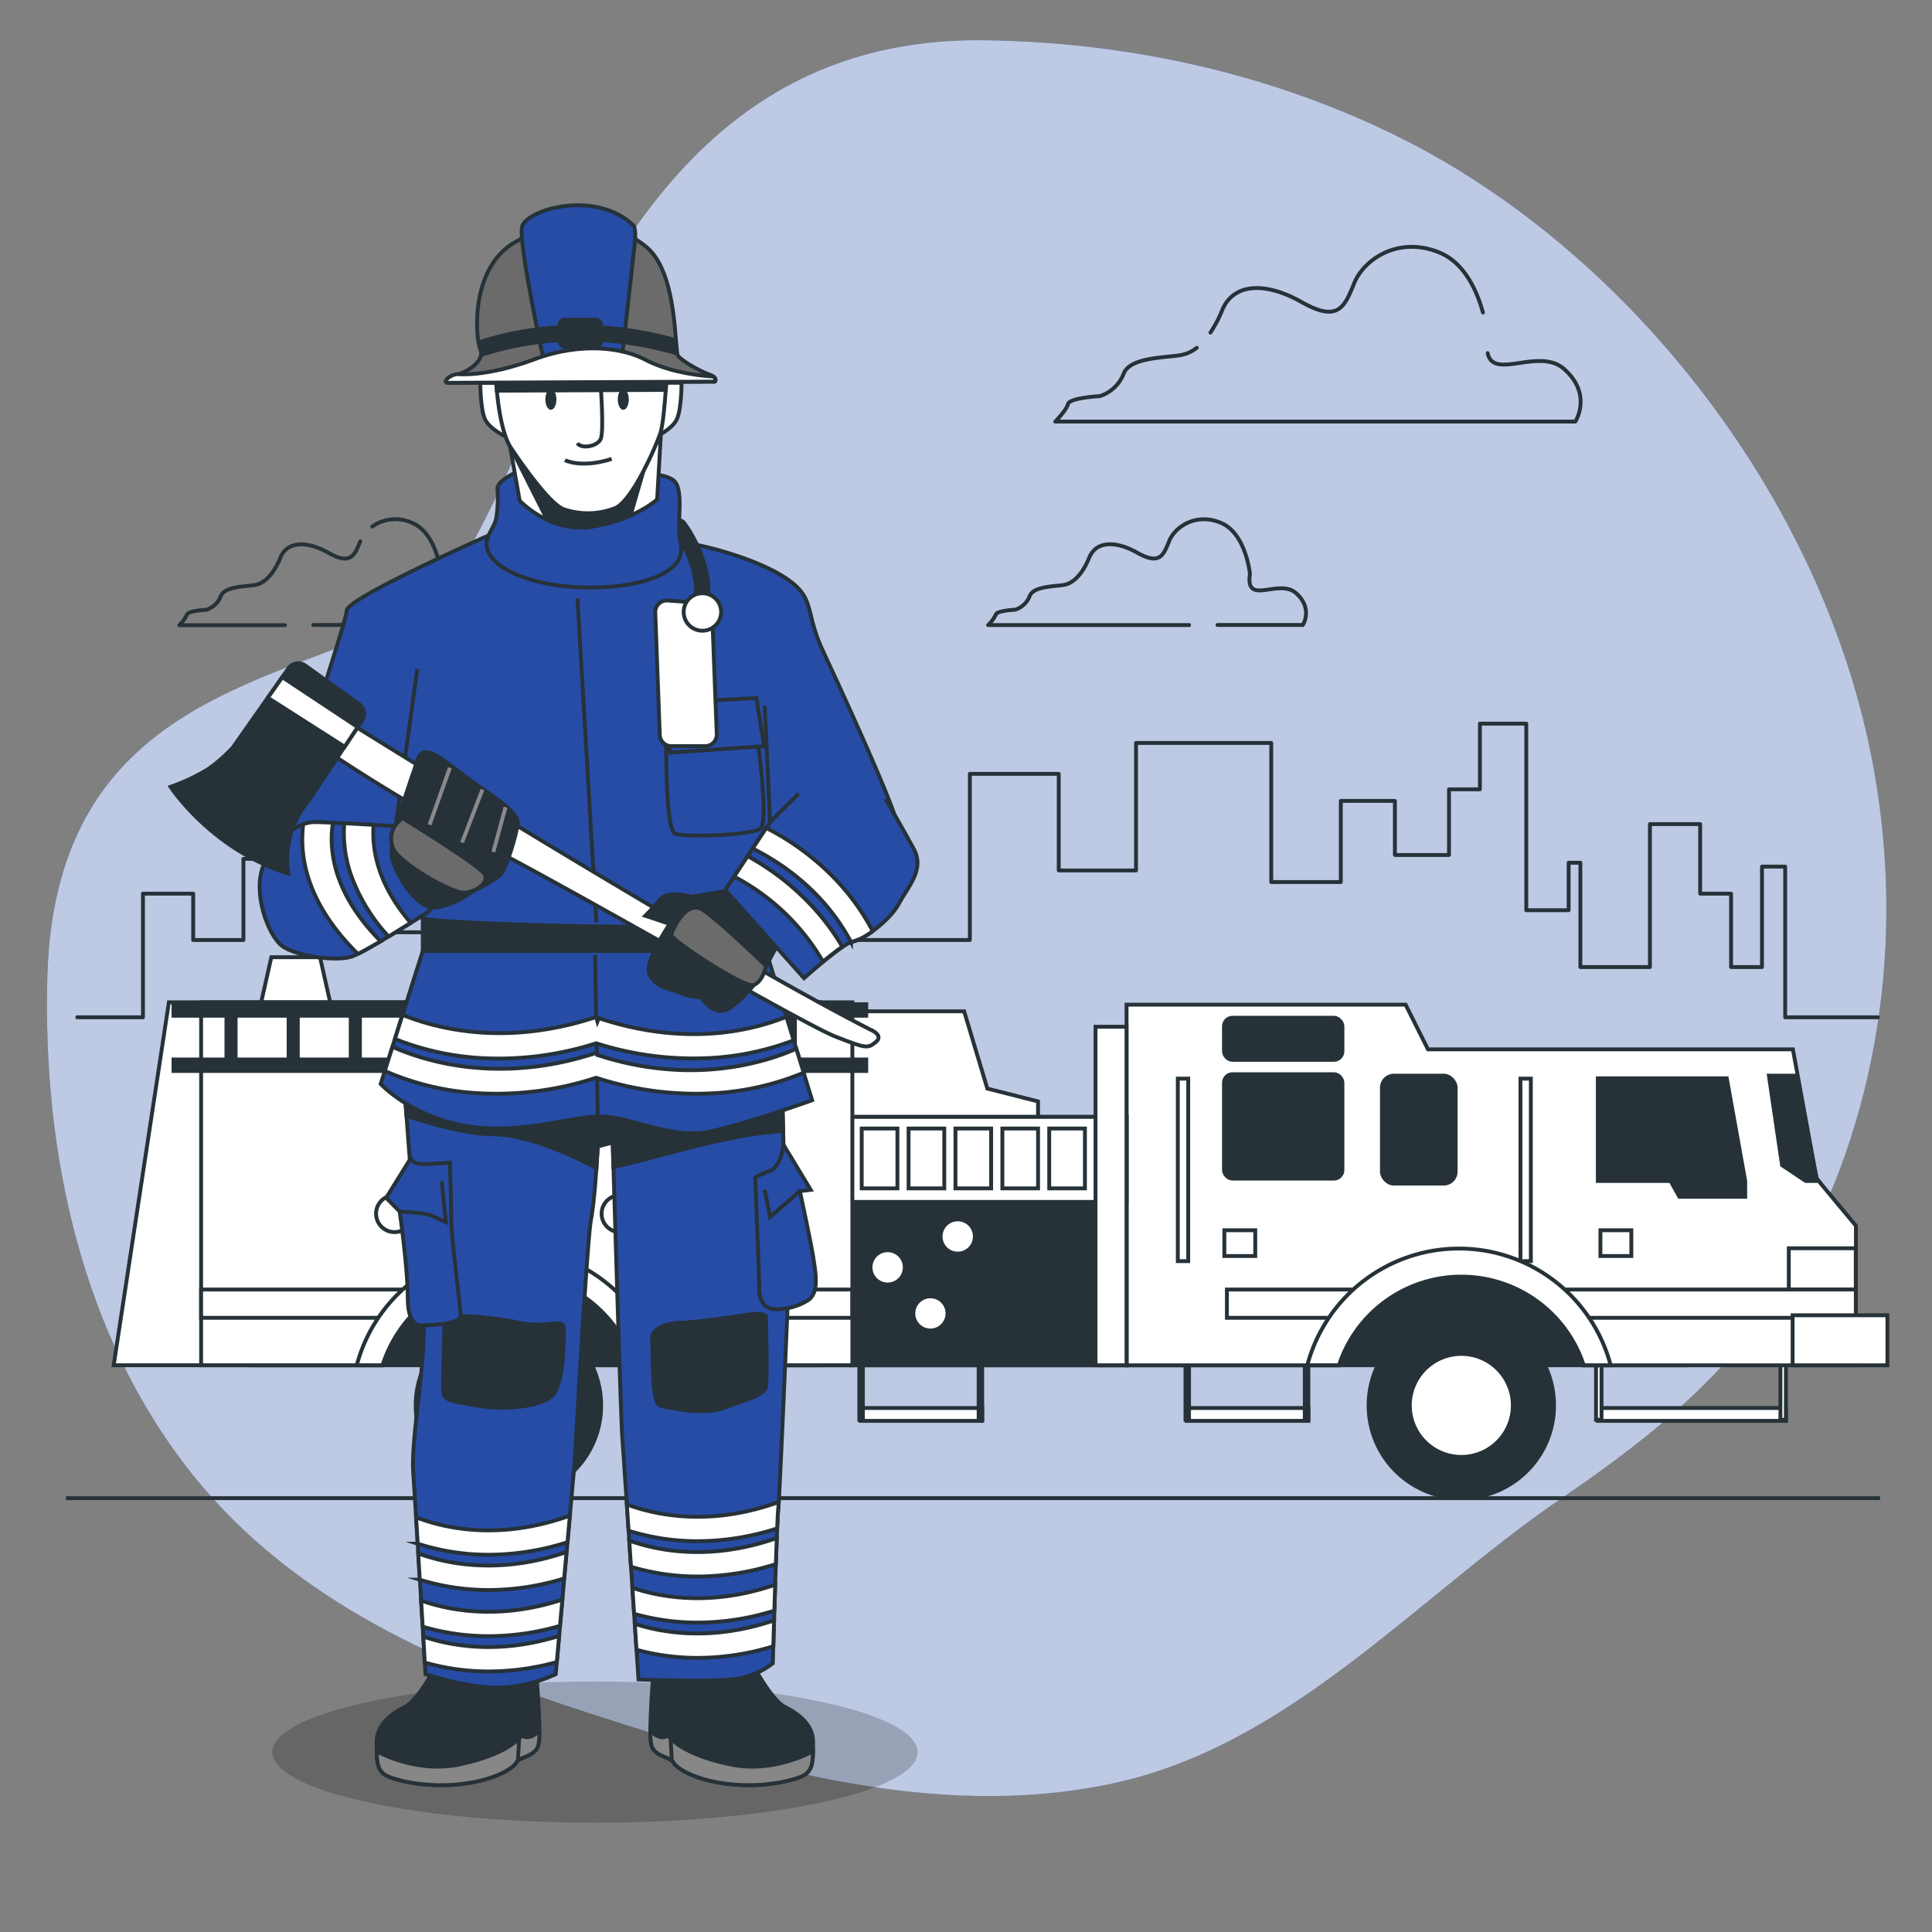 <svg xmlns="http://www.w3.org/2000/svg" viewBox="0 0 500 500"><rect x="0" y="0" width="500" height="500" fill="#808080" stroke="none"/><g id="freepik--background-simple--inject-2"><path d="M421.32,79.3C403.41,60.94,382.89,45.69,361.08,35,327.87,18.73,291.29,10.89,254.7,10.42,147.78,9.06,139.65,140.67,106.77,159s-92.45,20.46-94.51,93.66c-1.29,46,9,93.38,37.81,129.25,26.41,32.86,65.22,49.51,103.46,61.81,42.93,13.81,88.47,27.37,133.63,18,46.35-9.56,78.91-48,117-74,24-16.37,45.47-33.59,60.27-59.85q2.65-4.71,5-9.59c19.81-40.8,23.69-87.86,12.77-132C472.38,146.67,450.25,108.94,421.32,79.3Z" style="fill:#264CA6"></path><path d="M421.32,79.3C403.41,60.94,382.89,45.69,361.08,35,327.87,18.73,291.29,10.89,254.7,10.42,147.78,9.06,139.65,140.67,106.77,159s-92.45,20.46-94.51,93.66c-1.29,46,9,93.38,37.81,129.25,26.41,32.86,65.22,49.51,103.46,61.81,42.93,13.81,88.47,27.37,133.63,18,46.35-9.56,78.91-48,117-74,24-16.37,45.47-33.59,60.27-59.85q2.65-4.71,5-9.59c19.81-40.8,23.69-87.86,12.77-132C472.38,146.67,450.25,108.94,421.32,79.3Z" style="fill:#fff;opacity:0.7"></path></g><g id="freepik--Clouds--inject-2"><path d="M309.72,90a9.23,9.23,0,0,1-3.7,1.81c-3.7.83-13.58.42-15.23,4.94a9.83,9.83,0,0,1-6.17,5.77s-7.82.41-8.23,2.05-3.3,4.53-3.3,4.53H407.7s4.52-7-2.89-13.58c-6.48-5.76-18.32,3-19.8-4.13" style="fill:none;stroke:#263238;stroke-linecap:round;stroke-linejoin:round"></path><path d="M383.79,80.88c-1.5-5.41-4.66-12.72-11.08-15.44C362,60.91,353,67.09,350.48,73.26s-4.12,10.29-13.58,4.94-17.7-4.94-20.59,2.06a31.94,31.94,0,0,1-3.05,5.81" style="fill:none;stroke:#263238;stroke-linecap:round;stroke-linejoin:round"></path><path d="M81.09,161.74h46.75s2.74-4.23-1.74-8.22-13.2,3.49-11.95-5c0,0-1-10.45-7.47-13.19a10.37,10.37,0,0,0-10.34.94" style="fill:none;stroke:#263238;stroke-linecap:round;stroke-linejoin:round"></path><path d="M93.23,140.08c-1.49,3.73-2.49,6.22-8.21,3s-10.71-3-12.45,1.24-4,6.47-6.23,7-8.21.25-9.21,3a5.94,5.94,0,0,1-3.73,3.49s-4.73.24-5,1.24a9.55,9.55,0,0,1-2,2.74H73.76" style="fill:none;stroke:#263238;stroke-linecap:round;stroke-linejoin:round"></path><path d="M315.09,161.74h22.08s2.74-4.23-1.74-8.22-13.2,3.49-11.95-5c0,0-1-10.45-7.47-13.19s-11.95,1-13.44,4.73-2.49,6.22-8.22,3-10.71-3-12.45,1.24-4,6.47-6.22,7-8.22.25-9.21,3a6,6,0,0,1-3.74,3.49s-4.73.24-5,1.24a9.55,9.55,0,0,1-2,2.74h52" style="fill:none;stroke:#263238;stroke-linecap:round;stroke-linejoin:round"></path></g><g id="freepik--Buildings--inject-2"><polyline points="20 263.27 37 263.27 37 231.27 50 231.27 50 243.27 63 243.27 63 222.27 93 222.27 93 241.27 120 241.27 120 216.27 142 216.27 142 240.27 163.87 240.27 163.87 187.27 177 187.27 177 209.27 188 209.27 188 178.27 215 178.27 215 243.27 251 243.27 251 200.27 274 200.27 274 225.27 294 225.27 294 192.27 329 192.27 329 228.27 347 228.27 347 207.27 361 207.27 361 221.27 375 221.27 375 204.27 383 204.27 383 187.27 395 187.27 395 235.56 405.96 235.56 405.96 223.27 409 223.27 409 250.27 427 250.27 427 213.27 440 213.27 440 231.27 448 231.27 448 250.27 456 250.27 456 224.27 462 224.27 462 263.27 486 263.27" style="fill:none;stroke:#263238;stroke-linecap:round;stroke-linejoin:round"></polyline></g><g id="freepik--Truck--inject-2"><polygon points="268.65 292.06 212.85 292.06 212.85 261.72 249.52 261.72 255.52 281.72 268.65 285.05 268.65 292.06" style="fill:#fff;stroke:#263238;stroke-miterlimit:10"></polygon><rect x="413.52" y="364.39" width="48.67" height="3.33" style="fill:#fff;stroke:#263238;stroke-miterlimit:10"></rect><rect x="413.05" y="349.97" width="1.42" height="17.46" style="fill:#fff;stroke:#263238;stroke-miterlimit:10"></rect><rect x="460.77" y="349.97" width="1.42" height="17.46" style="fill:#fff;stroke:#263238;stroke-miterlimit:10"></rect><rect x="222.69" y="364.39" width="31.5" height="3.33" style="fill:#fff;stroke:#263238;stroke-miterlimit:10"></rect><rect x="222.39" y="349.97" width="0.92" height="17.46" style="fill:#fff;stroke:#263238;stroke-miterlimit:10"></rect><rect x="253.27" y="349.97" width="0.92" height="17.46" style="fill:#fff;stroke:#263238;stroke-miterlimit:10"></rect><rect x="307.11" y="364.39" width="31.5" height="3.33" style="fill:#fff;stroke:#263238;stroke-miterlimit:10"></rect><rect x="306.8" y="349.97" width="0.92" height="17.46" style="fill:#fff;stroke:#263238;stroke-miterlimit:10"></rect><rect x="337.68" y="349.97" width="0.92" height="17.46" style="fill:#fff;stroke:#263238;stroke-miterlimit:10"></rect><polygon points="82.82 247.72 70.22 247.72 67.52 259.72 85.52 259.72 82.82 247.72" style="fill:#fff;stroke:#263238;stroke-miterlimit:10"></polygon><path d="M43.71,259.39,29.42,353.33h61.2a34.24,34.24,0,0,1,65.25,0h56.34V259.39Z" style="fill:#fff;stroke:#263238;stroke-miterlimit:10"></path><rect x="65.16" y="320.66" width="371.03" height="32.67" style="fill:#263238;stroke:#263238;stroke-miterlimit:10"></rect><path d="M470.13,305,464,271.57H369.56L363.77,260H291.55v93.34h55a33.33,33.33,0,0,1,63.34,0h70.42V317.22Z" style="fill:#fff;stroke:#263238;stroke-miterlimit:10"></path><polygon points="413.51 279.06 413.51 305.64 432.34 305.64 434.63 309.73 451.66 309.73 451.66 305.64 446.89 279.06 413.51 279.06" style="fill:#263238;stroke:#263238;stroke-miterlimit:10"></polygon><polygon points="470.13 304.96 464.82 278.38 457.79 278.38 461.2 301.55 467.33 305.64 470.69 305.64 470.13 304.96" style="fill:#263238;stroke:#263238;stroke-miterlimit:10"></polygon><rect x="357.64" y="278.38" width="19.08" height="27.93" rx="3.07" style="fill:#263238;stroke:#263238;stroke-miterlimit:10"></rect><rect x="316.76" y="263.39" width="30.66" height="10.9" rx="2.21" style="fill:#263238;stroke:#263238;stroke-miterlimit:10"></rect><rect x="316.76" y="278" width="30.66" height="27.02" rx="2.21" style="fill:#263238;stroke:#263238;stroke-miterlimit:10"></rect><rect x="304.82" y="279.15" width="2.69" height="47.23" style="fill:#fff;stroke:#263238;stroke-miterlimit:10"></rect><rect x="393.49" y="279.15" width="2.69" height="47.23" style="fill:#fff;stroke:#263238;stroke-miterlimit:10"></rect><rect x="414.19" y="318.39" width="8" height="6.67" style="fill:#fff;stroke:#263238;stroke-miterlimit:10"></rect><rect x="316.86" y="318.39" width="8" height="6.67" style="fill:#fff;stroke:#263238;stroke-miterlimit:10"></rect><rect x="462.94" y="323.05" width="17.33" height="10.67" style="fill:#fff;stroke:#263238;stroke-miterlimit:10"></rect><circle cx="378.19" cy="363.72" r="24" style="fill:#263238;stroke:#263238;stroke-miterlimit:10"></circle><circle cx="378.19" cy="363.72" r="13.33" style="fill:#fff;stroke:#263238;stroke-miterlimit:10"></circle><path d="M402.59,341.05h77.69v-7.33h-87.6A33.52,33.52,0,0,1,402.59,341.05Z" style="fill:#fff;stroke:#263238;stroke-miterlimit:10"></path><path d="M317.52,333.72v7.33h36.27a33.52,33.52,0,0,1,9.91-7.33Z" style="fill:#fff;stroke:#263238;stroke-miterlimit:10"></path><rect x="463.93" y="340.39" width="24.53" height="12.95" style="fill:#fff;stroke:#263238;stroke-miterlimit:10"></rect><rect x="220.19" y="289.05" width="71.36" height="64.28" style="fill:#263238;stroke:#263238;stroke-miterlimit:10"></rect><rect x="220.19" y="289.05" width="71.36" height="22" style="fill:#fff;stroke:#263238;stroke-miterlimit:10"></rect><rect x="283.52" y="265.72" width="8.02" height="87.61" style="fill:#fff;stroke:#263238;stroke-miterlimit:10"></rect><circle cx="131.58" cy="363.72" r="24" style="fill:#263238;stroke:#263238;stroke-miterlimit:10"></circle><path d="M52.05,259.39v93.94H99a34.24,34.24,0,0,1,65.25,0h56.34V259.39Z" style="fill:#fff;stroke:#263238;stroke-miterlimit:10"></path><path d="M52.05,333.72v7.33h53.89a34.44,34.44,0,0,1,9.15-7.33Z" style="fill:#fff;stroke:#263238;stroke-miterlimit:10"></path><path d="M220.55,333.72H148.08a34.44,34.44,0,0,1,9.15,7.33h63.32Z" style="fill:#fff;stroke:#263238;stroke-miterlimit:10"></path><circle cx="131.58" cy="363.72" r="13.33" style="fill:#fff;stroke:#263238;stroke-miterlimit:10"></circle><rect x="44.9" y="259.89" width="179.29" height="2.98" style="fill:#263238;stroke:#263238;stroke-miterlimit:10"></rect><rect x="44.9" y="274.19" width="179.29" height="2.98" style="fill:#263238;stroke:#263238;stroke-miterlimit:10"></rect><rect x="58.6" y="259.89" width="2.38" height="14.89" style="fill:#263238;stroke:#263238;stroke-miterlimit:10"></rect><rect x="74.69" y="259.89" width="2.38" height="14.89" style="fill:#263238;stroke:#263238;stroke-miterlimit:10"></rect><rect x="90.77" y="259.89" width="2.38" height="14.89" style="fill:#263238;stroke:#263238;stroke-miterlimit:10"></rect><rect x="106.85" y="259.89" width="2.38" height="14.89" style="fill:#263238;stroke:#263238;stroke-miterlimit:10"></rect><rect x="122.93" y="259.89" width="2.38" height="14.89" style="fill:#263238;stroke:#263238;stroke-miterlimit:10"></rect><rect x="139.02" y="259.89" width="2.38" height="14.89" style="fill:#263238;stroke:#263238;stroke-miterlimit:10"></rect><rect x="155.1" y="259.89" width="2.38" height="14.89" style="fill:#263238;stroke:#263238;stroke-miterlimit:10"></rect><rect x="171.18" y="259.89" width="2.38" height="14.89" style="fill:#263238;stroke:#263238;stroke-miterlimit:10"></rect><rect x="187.27" y="259.89" width="2.38" height="14.89" style="fill:#263238;stroke:#263238;stroke-miterlimit:10"></rect><rect x="203.35" y="259.89" width="2.38" height="14.89" style="fill:#263238;stroke:#263238;stroke-miterlimit:10"></rect><circle cx="102.09" cy="314.1" r="4.77" style="fill:#fff;stroke:#263238;stroke-miterlimit:10"></circle><circle cx="160.46" cy="314.1" r="4.77" style="fill:#fff;stroke:#263238;stroke-miterlimit:10"></circle><rect x="223.01" y="292.06" width="9.24" height="15.49" style="fill:#fff;stroke:#263238;stroke-miterlimit:10"></rect><rect x="235.14" y="292.06" width="9.24" height="15.49" style="fill:#fff;stroke:#263238;stroke-miterlimit:10"></rect><rect x="247.27" y="292.06" width="9.24" height="15.49" style="fill:#fff;stroke:#263238;stroke-miterlimit:10"></rect><rect x="259.41" y="292.06" width="9.24" height="15.49" style="fill:#fff;stroke:#263238;stroke-miterlimit:10"></rect><rect x="271.54" y="292.06" width="9.24" height="15.49" style="fill:#fff;stroke:#263238;stroke-miterlimit:10"></rect><path d="M234.15,328a4.43,4.43,0,1,0-4.42,4.42A4.42,4.42,0,0,0,234.15,328Z" style="fill:#fff;stroke:#263238;stroke-miterlimit:10"></path><path d="M252.29,320a4.43,4.43,0,1,0-4.42,4.43A4.42,4.42,0,0,0,252.29,320Z" style="fill:#fff;stroke:#263238;stroke-miterlimit:10"></path><circle cx="240.79" cy="339.91" r="4.42" style="fill:#fff;stroke:#263238;stroke-miterlimit:10"></circle><path d="M170.84,353.33a40.61,40.61,0,0,0-78.51,0H99a34.24,34.24,0,0,1,65.25,0Z" style="fill:#fff;stroke:#263238;stroke-miterlimit:10"></path><path d="M416.84,353.33a40.61,40.61,0,0,0-78.51,0h8.19a33.33,33.33,0,0,1,63.34,0Z" style="fill:#fff;stroke:#263238;stroke-miterlimit:10"></path></g><g id="freepik--Floor--inject-2"><line x1="17.09" y1="387.72" x2="486.55" y2="387.72" style="fill:none;stroke:#263238;stroke-miterlimit:10"></line></g><g id="freepik--Character--inject-2"><ellipse cx="153.98" cy="453.45" rx="83.51" ry="18.28" style="opacity:0.2"></ellipse><path d="M113.27,430.46s-4.92,9.48-8.43,11.24-7.37,4.57-7.37,9.13,0,7,2.11,8.43,10.53,3.51,19.66,2.46,13.69-4.22,14.4-5.62,4.56-1.41,5.61-4.22-.7-21.77-.7-21.77Z" style="fill:#263238;stroke:#263238;stroke-miterlimit:10"></path><path d="M133.64,456.1c.7-1.41,4.56-1.41,5.61-4.22a14.4,14.4,0,0,0,.34-3.94c-3,2.88-4.55,1.13-4.55,1.13s-2.76,4.74-16.11,7.55c-9.4,2-18.15-1.62-21.44-3.41.06,3.07.38,4.91,2.09,6.05,2.1,1.4,10.53,3.51,19.66,2.46S132.93,457.5,133.64,456.1Z" style="fill:#878787;stroke:#263238;stroke-miterlimit:10"></path><line x1="134.03" y1="455.71" x2="134.72" y2="443.59" style="fill:#fff;stroke:#263238;stroke-miterlimit:10"></line><path d="M194.63,430.46s4.92,9.48,8.43,11.24,7.37,4.57,7.37,9.13,0,7-2.1,8.43-10.54,3.51-19.67,2.46S175,457.5,174.27,456.1s-4.57-1.41-5.62-4.22.7-21.77.7-21.77Z" style="fill:#263238;stroke:#263238;stroke-miterlimit:10"></path><path d="M174.27,456.1c-.71-1.41-4.57-1.41-5.62-4.22a14.82,14.82,0,0,1-.34-3.94c3,2.88,4.55,1.13,4.55,1.13s2.76,4.74,16.11,7.55c9.41,2,18.15-1.62,21.44-3.41-.06,3.07-.38,4.91-2.08,6.05-2.11,1.4-10.54,3.51-19.67,2.46S175,457.5,174.27,456.1Z" style="fill:#878787;stroke:#263238;stroke-miterlimit:10"></path><line x1="173.87" y1="455.71" x2="173.19" y2="443.59" style="fill:#fff;stroke:#263238;stroke-miterlimit:10"></line><path d="M104.84,284s3.16,43.19,4.57,54.78-3.16,32.65-2.46,42.49,3.16,52,3.16,52,10.53,3.51,18.61,3.51a37.9,37.9,0,0,0,15.1-3.51l4.92-55.12s3.16-57.24,4.21-62.51,1.75-19,1.75-19l3.87-1.05s2.1,71.63,2.46,76.19,4.21,62.86,4.21,62.86,16.85.7,23.88,0A20,20,0,0,0,200,430.46s1.05-37.22,1.41-40,2.45-53,2.45-53l-1.4-53s-56.18-.7-65.66-2.11-32.66-4.21-32.66-4.21Z" style="fill:#264CA6;stroke:#263238;stroke-miterlimit:10"></path><path d="M195.09,293.52c2.59-.37,5.18-.64,7.59-.84l-.22-8.29s-56.18-.7-65.66-2.11-32.66-4.21-32.66-4.21l.7,6s.13,1.79.35,4.73c6.7,2.18,16,4.75,22.48,4.75,9.85,0,23.49,7,26.69,8.75.22-3.18.34-5.59.34-5.59l3.87-1.05s.07,2.41.19,6.36c1.44-.31,3.42-.77,6.13-1.45C173.31,298.44,185.25,294.93,195.09,293.52Z" style="fill:#263238;stroke:#263238;stroke-miterlimit:10"></path><path d="M119.24,340.57a88.33,88.33,0,0,1,15.1,1.76c9.13,1.75,11.59-2.11,11.59,2.46s-.35,14-3.16,16.5-11.24,3.86-19.32,2.46-8.77-1.41-8.77-4.57.35-15.8.35-17.55S119.24,340.57,119.24,340.57Z" style="fill:#263238;stroke:#263238;stroke-miterlimit:10"></path><path d="M106.25,299.84s.7,1.41,3.16,1.41,7-.35,7-.35.35,8.07.35,14,2.46,23.18,2.46,25.63-9.83,2.46-9.83,2.46-3.86,1.05-3.86-7-2.11-22.47-2.11-22.47L99.93,310Z" style="fill:#264CA6;stroke:#263238;stroke-miterlimit:10"></path><path d="M202.81,296.33s-.7,5.62-3.51,6.67a21.5,21.5,0,0,0-3.86,1.76s1.05,25.28,1.05,28.79,1.76,5.27,4.21,5.27a15.37,15.37,0,0,0,8.08-2.11c3.16-1.75,2.46-6.32,1.76-10.88S207,308.27,207,308.27l2.81-.35Z" style="fill:#264CA6;stroke:#263238;stroke-miterlimit:10"></path><path d="M193.68,340.22s-13.69,2.11-17.56,2.11-7.72,1.75-7.37,4.21-.35,16.51,2.11,17.21,11.58,2.46,16.15.7,10.88-3.16,11.24-5.62,0-16.85,0-17.91S195.79,339.87,193.68,340.22Z" style="fill:#263238;stroke:#263238;stroke-miterlimit:10"></path><path d="M109.41,246.12,98.52,280.53s7.73,8.43,22.12,10.88,27.74-2.8,35.47-2.45,17.91,6,27.74,3.86,26.33-8.08,26.33-8.08l-11.93-38.62Z" style="fill:#264CA6;stroke:#263238;stroke-miterlimit:10"></path><line x1="154" y1="247.17" x2="154.7" y2="288.96" style="fill:none;stroke:#263238;stroke-miterlimit:10"></line><rect x="109.41" y="236.64" width="88.84" height="9.48" style="fill:#263238;stroke:#263238;stroke-miterlimit:10"></rect><path d="M127,138.32S89.74,154.82,89.74,158s-20,60.75-19.31,70.23,2.46,13,12.64,14,21.77-6.68,23.18-7.73a24.68,24.68,0,0,0,3.16-3.16s-2.11,5.27,0,6.32,42.13,2.46,61.1,2.11,27-1.76,29.49-3.86,3.86-6.68,3.86-6.68,23.88-1.75,27.74-4.91,2.81-5.62-.7-15.1-13-30.2-17.91-40.73-1.75-13.7-9.83-19-23.88-9.48-32.3-9.84S137.15,135.86,127,138.32Z" style="fill:#264CA6;stroke:#263238;stroke-miterlimit:10"></path><path d="M172.45,185.24s-.65,29.56,2.3,30.54,19.45.39,22-1.31-1.31-27.58-1.31-27.58Z" style="fill:#264CA6;stroke:#263238;stroke-miterlimit:10"></path><polygon points="195.76 180.65 171.79 181.96 173.44 194.77 197.74 193.12 195.76 180.65" style="fill:#264CA6;stroke:#263238;stroke-miterlimit:10"></polygon><line x1="102.39" y1="213.81" x2="108" y2="173.08" style="fill:#fff;stroke:#263238;stroke-miterlimit:10"></line><path d="M102.39,213.81s-17.21-1.05-21.07-1.05-9.83,3.86-13,10.89,1,18.25,4.56,21.06,14.4,4.22,18.26,2.81,16.85-9.83,19.31-11.23-1-4.92-1-4.92S103.09,218,102.39,213.81Z" style="fill:#264CA6;stroke:#263238;stroke-miterlimit:10"></path><line x1="149.44" y1="154.82" x2="154.35" y2="238.74" style="fill:none;stroke:#263238;stroke-miterlimit:10"></line><path d="M169.58,158.51l1.17,31.7a3,3,0,0,0,3,2.89h8.75a3,3,0,0,0,3-3.11l-1.19-31.08a3,3,0,0,0-2.78-2.87l-8.74-.63A3,3,0,0,0,169.58,158.51Z" style="fill:#fff;stroke:#263238;stroke-miterlimit:10"></path><path d="M89.39,186.43s95.16,59.34,135.89,80.05c0,0,3.51,1.41,1.41,3.16s-2.46,1.76-10.54-1.4S151.9,232.42,127,219.43A445.59,445.59,0,0,1,83.78,193.8Z" style="fill:#fff;stroke:#263238;stroke-miterlimit:10"></path><path d="M92.92,182.21,79,172.24a3.12,3.12,0,0,0-4.37.74L60.26,193.45a40.36,40.36,0,0,1-6.43,5.62,51,51,0,0,1-9.69,4.56s10.49,16.15,30.48,22.47a23.78,23.78,0,0,1,5.35-19L93.7,186.47A3.12,3.12,0,0,0,92.92,182.21Z" style="fill:#263238;stroke:#263238;stroke-miterlimit:10"></path><polygon points="69.32 180.58 89.19 193.26 92.57 188.18 73.07 175.26 69.32 180.58" style="fill:#fff;stroke:#263238;stroke-miterlimit:10"></polygon><path d="M103.44,313.54s6.67.35,8.08,1,3.86,1.76,3.86,1.76l-1.06-10.54" style="fill:none;stroke:#263238;stroke-miterlimit:10"></path><polyline points="207.02 308.27 199.3 314.94 197.89 307.92" style="fill:none;stroke:#263238;stroke-miterlimit:10"></polyline><path d="M189.47,230.32l-10.54,1.75s-6-1.75-8.07.7S167,237,167,237l6.32,2.11s-6.67,9.83-5.26,13,5.26,3.86,5.26,3.86l2.81,1.05a16.59,16.59,0,0,0,5.27,1.06s2.46,3.86,5.62,3.51,9.48-8.08,10.18-9.48,3.51-6.67,3.51-6.67Z" style="fill:#263238;stroke:#263238;stroke-miterlimit:10"></path><path d="M198.25,250s-11.59-11.24-16.16-14.4-8.07,5.27-8.42,6.32,19,14,21.42,13S198.25,250,198.25,250Z" style="fill:#6b6b6b;stroke:#263238;stroke-miterlimit:10"></path><path d="M229.15,206.79s4.56,7.73,7.37,13-1.41,9.48-3.86,14.05-9.48,9.48-11.94,9.83-12.64,9.48-12.64,9.48l-20.37-22.82,11.59-17.56-1.41-30.2" style="fill:#264CA6;stroke:#263238;stroke-miterlimit:10"></path><line x1="199.3" y1="212.76" x2="206.67" y2="205.39" style="fill:none;stroke:#263238;stroke-miterlimit:10"></line><path d="M108.35,195.91s-4.21,11.93-4.56,14-3.51,8.78-2.11,13,6.32,12.64,11.24,11.94,9.48-4.21,9.48-4.21,6-2.81,7.37-4.57,3.87-9.83,4.22-13-7.73-7.72-13.35-11.94S110.11,192.39,108.35,195.91Z" style="fill:#263238;stroke:#263238;stroke-miterlimit:10"></path><path d="M104.14,211.71s20.72,12.64,21.42,14.74-2.11,4.22-5.27,4.57-17.2-7.73-18.61-11.59S102.39,213.11,104.14,211.71Z" style="fill:#6b6b6b;stroke:#263238;stroke-miterlimit:10"></path><line x1="116.43" y1="198.71" x2="111.16" y2="213.46" style="fill:none;stroke:#8a8a8a;stroke-miterlimit:10"></line><line x1="124.86" y1="204.33" x2="119.59" y2="218.03" style="fill:none;stroke:#8a8a8a;stroke-miterlimit:10"></line><line x1="130.83" y1="208.9" x2="127.67" y2="220.49" style="fill:none;stroke:#8a8a8a;stroke-miterlimit:10"></line><path d="M134.14,122s-5.4,2.22-5.4,4.44a33.2,33.2,0,0,1-.31,7.63c-.64,3.49-5.09,6.35-.32,11.12s16.83,7.62,29.54,6.67,17.79-5.09,18.43-8.26-.32-2.86-.32-7.31.63-9.21-.95-11.44-7.63-2.22-7.63-2.22S151,117.82,134.14,122Z" style="fill:#264CA6;stroke:#263238;stroke-miterlimit:10"></path><path d="M131,109.87l3.49,19.7s7.94,8.58,19.06,6.67,16.52-7,16.52-7l1-17.47Z" style="fill:#fff;stroke:#263238;stroke-miterlimit:10"></path><path d="M141.63,134.54a20.05,20.05,0,0,0,11.89,1.7,41.33,41.33,0,0,0,9.66-2.85l4.84-16.6-35.78-.88Z" style="fill:#263238;stroke:#263238;stroke-miterlimit:10"></path><path d="M176.39,99.07s0,7-1.27,9.53-5.4,4.45-5.4,4.45l2.54-14Z" style="fill:#fff;stroke:#263238;stroke-miterlimit:10"></path><path d="M124.3,99.07s0,7,1.27,9.53,5.4,4.45,5.4,4.45l-2.54-14Z" style="fill:#fff;stroke:#263238;stroke-miterlimit:10"></path><path d="M128.43,99.07s.63,12.07,3.81,16.84,10.16,14.61,13.66,15.88a19.39,19.39,0,0,0,13.34-.31c4.45-1.91,10.8-16.52,11.75-19.7s1.59-15.25,1.59-15.25l-44.15.32Z" style="fill:#fff;stroke:#263238;stroke-miterlimit:10"></path><path d="M172.53,97.44c-.86-.27-1.71-.57-2.53-.89l-36.7.26c-1.77.53-3.4.93-4.87,1.24v1s0,.8.15,2.06l43.72-.21C172.41,99.47,172.48,98.23,172.53,97.44Z" style="fill:#263238;stroke:#263238;stroke-miterlimit:10"></path><path d="M155.43,99.39s.95,12.39,0,14.3-5.08,2.54-6,1" style="fill:none;stroke:#263238;stroke-miterlimit:10"></path><path d="M146.22,119.09s4.13,2.22,12.07-.32" style="fill:none;stroke:#263238;stroke-miterlimit:10"></path><path d="M144,103.36c0,1.49-.64,2.7-1.43,2.7s-1.43-1.21-1.43-2.7.64-2.7,1.43-2.7S144,101.87,144,103.36Z" style="fill:#263238"></path><path d="M162.73,103.36c0,1.49-.64,2.7-1.43,2.7s-1.42-1.21-1.42-2.7.64-2.7,1.42-2.7S162.73,101.87,162.73,103.36Z" style="fill:#263238"></path><path d="M116,99.07,185,98.76s.95-1-1.59-1.91-7-3.5-7.94-4.77,0-21-7.94-27.95-21.92-8.26-34-1.59-10.48,25.1-9.21,28-3.82,6-6,6.35S114.45,99.07,116,99.07Z" style="fill:#6b6b6b;stroke:#263238;stroke-miterlimit:10"></path><path d="M140.81,93.67s-6.67-30.49-5.71-34.94,19.06-9.85,28.91-.32c0,0,.63,1,.31,4.13s-3.49,31.13-3.49,31.13Z" style="fill:#264CA6;stroke:#263238;stroke-miterlimit:10"></path><path d="M116,99.07,185,98.76s.58-.59-.39-1.31c-5.65-.35-12.44-1.62-17.72-4.41S151,88.27,138.27,93s-20,3.81-20,3.81C116,97.17,114.45,99.07,116,99.07Z" style="fill:#fff;stroke:#263238;stroke-miterlimit:10"></path><path d="M123.74,88.16a10.07,10.07,0,0,0,.56,2.34,2.46,2.46,0,0,1,0,2c7.84-2.72,27.11-7.55,51.14-.44a21.79,21.79,0,0,1-.55-4.54C151.17,80.93,132.38,85.24,123.74,88.16Z" style="fill:#263238"></path><rect x="144.31" y="82.24" width="11.75" height="7.94" rx="1.81" style="fill:#263238"></rect><path d="M177.43,135a2.07,2.07,0,0,0-1.63-.82c0,.7,0,1.4,0,2.1a24.47,24.47,0,0,0,.5,4.81c1.83,3.44,4,9,3.18,14.68a2.11,2.11,0,0,0,1.78,2.39,1.56,1.56,0,0,0,.31,0,2.11,2.11,0,0,0,2.08-1.8C185.22,145.32,177.75,135.38,177.43,135Z" style="fill:#263238"></path><circle cx="181.78" cy="158.38" r="4.85" style="fill:#fff;stroke:#263238;stroke-miterlimit:10"></circle><path d="M144.93,420.77l.61-6.8c-16.36,5.36-29.34,2.8-36.55.25.14,2.37.27,4.65.4,6.76a59.85,59.85,0,0,0,17.11,2.46A66.29,66.29,0,0,0,144.93,420.77Z" style="fill:#fff;stroke:#263238;stroke-miterlimit:10"></path><path d="M146,408.51l.61-6.85c-17.46,6-31.19,3-38.38.36.13,2.25.27,4.53.4,6.8a59.86,59.86,0,0,0,17.84,2.68A66.76,66.76,0,0,0,146,408.51Z" style="fill:#fff;stroke:#263238;stroke-miterlimit:10"></path><path d="M144.1,430.14l.6-6.77c-15.57,4.87-28,2.6-35.16.17.16,2.72.3,5,.39,6.72a59.94,59.94,0,0,0,16.57,2.31A66.3,66.3,0,0,0,144.1,430.14Z" style="fill:#fff;stroke:#263238;stroke-miterlimit:10"></path><path d="M126.5,402.37a67.22,67.22,0,0,0,20.37-3.25l.61-6.88c-18.34,6.61-32.66,3.2-39.8.43.14,2.15.28,4.46.42,6.84A59.75,59.75,0,0,0,126.5,402.37Z" style="fill:#fff;stroke:#263238;stroke-miterlimit:10"></path><path d="M201.53,388.73c-17.94,6.46-32,3.33-39.31.61.15,2.18.3,4.47.46,6.82a59.59,59.59,0,0,0,17.9,2.7,67.12,67.12,0,0,0,20.55-3.31c.11-2.67.21-4.56.28-5.12C201.44,390.19,201.48,389.6,201.53,388.73Z" style="fill:#fff;stroke:#263238;stroke-miterlimit:10"></path><path d="M162.85,398.7c.15,2.24.3,4.52.45,6.78A59.75,59.75,0,0,0,180.58,408a67,67,0,0,0,20.21-3.21c.08-2.42.17-4.72.24-6.75C183.83,404.08,170.21,401.33,162.85,398.7Z" style="fill:#fff;stroke:#263238;stroke-miterlimit:10"></path><path d="M163.66,410.92c.16,2.32.31,4.59.45,6.74a60.12,60.12,0,0,0,16.47,2.27,66.77,66.77,0,0,0,19.82-3.09c.07-2.16.14-4.45.22-6.72C184.22,415.76,171.13,413.44,163.66,410.92Z" style="fill:#fff;stroke:#263238;stroke-miterlimit:10"></path><path d="M200.13,426.06c.05-1.84.12-4.16.2-6.71-15.81,5.36-28.53,3.33-36.05.9.17,2.47.32,4.74.45,6.71a59.85,59.85,0,0,0,15.85,2.1A66.64,66.64,0,0,0,200.13,426.06Z" style="fill:#fff;stroke:#263238;stroke-miterlimit:10"></path><path d="M185.88,282.86A70.25,70.25,0,0,0,208,277.6l-1.92-6.19c-8.5,3.74-27.35,9.5-51.54,1.6l-.09-.58c-25.33,8.41-44.86,2.08-52.87-1.52l-2,6.25a69.69,69.69,0,0,0,23.12,5.7,82.86,82.86,0,0,0,31.58-3.94A82.93,82.93,0,0,0,185.88,282.86Z" style="fill:#fff;stroke:#263238;stroke-miterlimit:10"></path><path d="M102.21,268.88a70.62,70.62,0,0,0,21.19,4.88A82.66,82.66,0,0,0,154.29,270a82.7,82.7,0,0,0,30.89,3.73,71.14,71.14,0,0,0,20.22-4.5l-1.88-6.09c-8.91,3.6-26.09,7.8-48.53.36l-.37.89-.34-1.19c-23.36,7.74-41.34,3-50.11-.56Z" style="fill:#fff;stroke:#263238;stroke-miterlimit:10"></path><path d="M86.16,212.92c-2.12-.1-3.89-.16-4.84-.16a8.32,8.32,0,0,0-2.86.58,32.59,32.59,0,0,0,1.43,14.15c1.91,5.87,5.72,12.49,12.73,19.38,1.55-.75,3.66-2,5.9-3.27C86,231,85.1,219.61,86.16,212.92Z" style="fill:#fff;stroke:#263238;stroke-miterlimit:10"></path><path d="M96.69,213.48c-2.32-.14-5-.29-7.59-.42a32.81,32.81,0,0,0,1.56,12.88,46.21,46.21,0,0,0,9.9,16.43c2-1.22,4-2.47,5.74-3.53C97.64,228.77,96.2,219.67,96.69,213.48Z" style="fill:#fff;stroke:#263238;stroke-miterlimit:10"></path><path d="M215.61,226.93a67.1,67.1,0,0,0-17.31-12.66l-3.51,5.32c14.3,7.21,21.74,17.17,25.45,24.21a3.05,3.05,0,0,1,.48-.14,14.84,14.84,0,0,0,5.14-2.71A59.79,59.79,0,0,0,215.61,226.93Z" style="fill:#fff;stroke:#263238;stroke-miterlimit:10"></path><path d="M193.49,221.56l-3.5,5.31a57.23,57.23,0,0,1,23,22c1.69-1.4,3.53-2.84,5-3.86a60.43,60.43,0,0,0-9-11.73A66.84,66.84,0,0,0,193.49,221.56Z" style="fill:#fff;stroke:#263238;stroke-miterlimit:10"></path></g></svg>